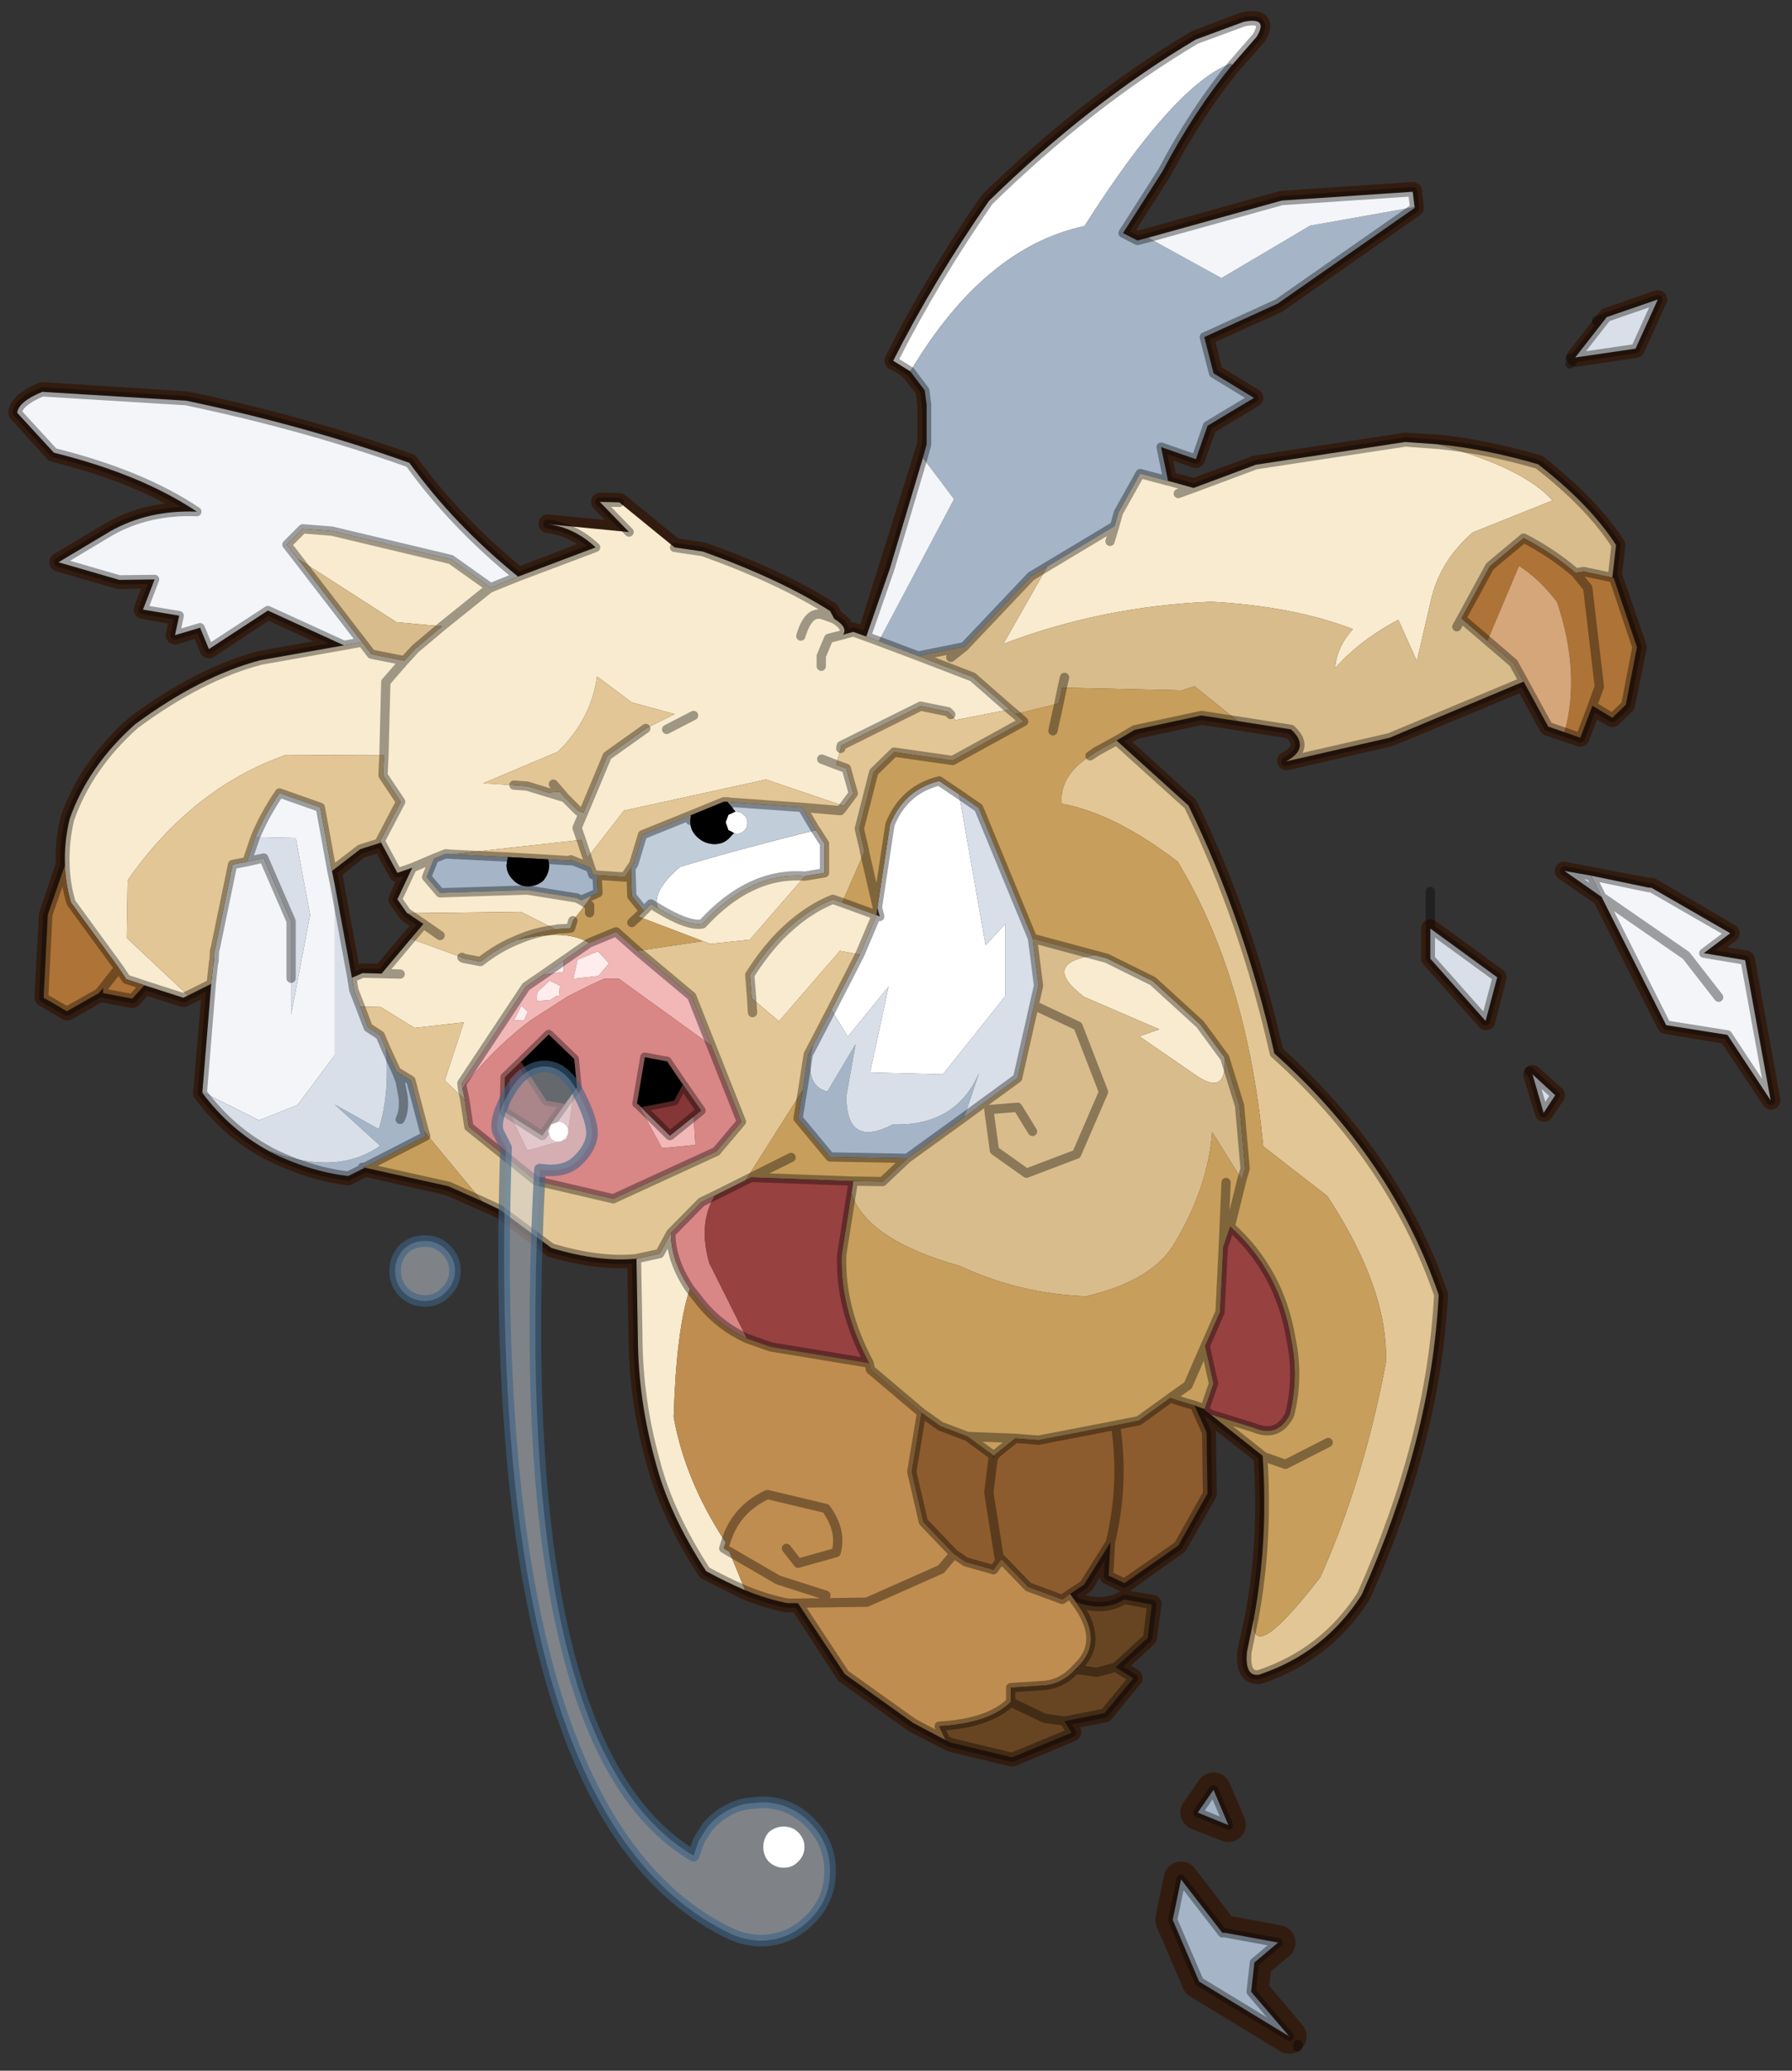<svg width="386" height="446" xmlns="http://www.w3.org/2000/svg" xmlns:xlink="http://www.w3.org/1999/xlink">
 <rect width="100%" height="100%" fill="#333333" stroke="none"/>
 <defs>
  <g id="sprite0">
   <use id="svg_1" xlink:href="#shape0" width="102.95" height="45"/>
  </g>
  <g id="shape0">
   <path id="svg_2" fill-rule="evenodd" fill-opacity="0" fill="#ff00ff" d="m0,0l102.95,0l0,45l-102.95,0l0,-45"/>
  </g>
  <g transform="matrix(1,0,0,1,192.55,294) " id="shape1">
   <path id="svg_3" stroke-opacity="0" stroke-linejoin="round" stroke-linecap="round" stroke="#ff00ff" fill="none" d="m187.95,-293.5l0,380l-379.95,0l-0.05,0l0,-380l380,0m-95,294.1l-189.95,0"/>
   <path id="svg_4" stroke-opacity="0" stroke-linejoin="round" stroke-linecap="round" stroke="#ff00ff" fill="none" d="m187.95,-293.5l-190,190l190,190m-380,-380l190,190l-189.95,190"/>
   <path id="svg_5" stroke-width="2" stroke-linejoin="round" stroke-linecap="round" stroke="#321c10" fill="none" d="m36.65,-213.55q-4.05,4.95 -7.5,11.5l-4.25,6.65l1.55,0.8l15.55,-4.35l14.1,-0.95l0.2,1.75l-14.75,10.35l-7.85,3.55l0.95,3.95l4.35,2.65l-5,3l-1.25,3.55l-3.75,-1.3l0.7,3.7l0.1,0l2.75,0.7l6.65,-2.45l16.1,-2.45l3.55,0.2q5.1,0.55 10.75,2.2q5.55,4.35 8.4,8.7l-0.4,3.5l0.15,0.05l2.55,7.45l-1.25,6.2l-1.45,1.4l-2.15,-1.3l-1.3,3.4l-3.45,-1.15l-2.65,-4.85l-14.45,6l-11.1,2.55q2.65,-1.4 0.5,-3.4l-9.6,-1.5l-7.2,1.55l-2,1.1l7.75,7.05q6.05,12.4 9.25,26.7q12.65,11.3 17.7,26q-0.8,15.55 -8.3,32.3q-3.95,6.2 -11,8.6q-1.6,0.2 -1.4,-2.45l0.8,-3.65q1.6,-8.45 0.95,-17.35l0,-0.15l-6.25,-4.9l0.05,-0.1l-1.15,-0.4l1.3,2.9l0.1,6.6l-3.15,5.55l-5.75,4.1l-1.75,-0.85l0.2,-3.55l-2.8,4.55l-1.55,1l0.6,0.85q3,1.1 5.3,-0.25l2.95,0.5l-0.5,3.6l-3.45,3.2l1.9,1.15l-3.1,3.8l-4.25,0.8l0.75,1.25l-6.45,2.7l-6.6,-1.6l-4.05,-2.1l-7.35,-5.25l-5,-7.7l-1.15,0.05q-2.15,-0.4 -4.6,-1.4l-4.15,-2.1q-4,-6.15 -5.5,-11.75q-1.85,-6.6 -1.9,-13.2l-0.15,-8.7q-4,0.4 -9.1,-1.1l-5.6,-4.2l-5.55,-2.45l-9,-2.05l-1.85,0.95q-4.2,-0.55 -8.45,-2.7q-4.25,-2.25 -7.2,-6.25l0,-0.1l1,-11.65l-3.05,1.5l-4.2,-1.35l-1.3,1.45l-3.2,-0.6l0,-0.55l-0.4,0.55l-3.4,1.95l-2.55,-1.5l0.5,-8.9l1.8,-5.35q-0.1,-2.4 0.5,-4.95q2,-5.7 7.1,-10.2q7.05,-5.2 13.45,-6.9l9,-1.6l-8.2,-3.8l-6.35,4.2l-0.95,-2.3l-2.7,0.8l0.45,-2.05l-3.9,-0.7l1.25,-3.3l-3.8,0.1l-6.55,-1.9l5.6,-3.35q4.1,-2.35 9.3,-2.1q-5.95,-4 -15.4,-6.35l-3.9,-4.3q0.1,-1.2 2.65,-2.3l15.55,1q13,2.75 24,6.7q4.8,6.6 11.75,12.25l8.3,-3.2q-2.25,-2.15 -5.15,-2.5l8.75,0.85l-3.1,-3.2l2.05,0.05l5.95,4.85l3.05,0.45q8.3,2.95 13.7,6.4l0.5,0.85q1.45,0.9 0.9,1.65l1.1,-0.25l1.4,0.5l6.5,-20.75l0,-4.2l-0.2,-1.6l-1.55,-2q-0.8,-0.75 -1.8,-1.15q4.35,-8.65 10.25,-17.2q10.85,-10.6 22.3,-17.4l5.15,-1.95q2.75,-0.55 1.45,1.6l-2.7,3.05m44.9,88.6l-9.15,-1.75l4.05,2.8l6.95,13.75l6.6,1.1l4.7,7.05l-2.75,-15.15l-4.45,-0.75l2.8,-2.1l-8.45,-4.95l-0.3,0m-7.9,-57.05l3.4,-4.35l5.45,-1.9l-2.4,5.3l-6.45,0.95m-15.65,64.7l6,6.75l1.2,-4.7l-7.2,-5.25l0,3.2m11,12.5l1.25,4.1l1.25,-1.85l-2.5,-2.25m-120.65,-22.3l-1.55,3.45l1.05,1.5l1.7,1.15l-4.5,5.3l-2.05,-0.05l-1.15,0.55l-2.1,-11.5l2.95,-2.35l2.3,-0.7l-0.1,-0.25l1.9,3.5l1.55,-0.6"/>
   <path id="svg_6" stroke-width="3.75" stroke-linejoin="round" stroke-linecap="round" stroke="#321c10" fill="none" d="m32.95,-25.3l1.7,-2.45l1.6,3.75l-3.3,-1.3m-1.8,7.15l-0.9,4.4l2.85,6.65l9.7,5.9l-4.1,-4.85l0.35,-3.1l2.55,-2.15l-5.65,-1.05l-0.35,0l-4.45,-5.8"/>
   <path id="svg_7" fill-rule="evenodd" fill="#ffffff" d="m36.65,-213.5l-0.15,-0.15q-6.1,2.3 -15.75,17.5q-10.8,2.3 -18.75,15.65l-1.85,-1.15q4.35,-8.6 10.3,-17.2q10.85,-10.6 22.3,-17.4l5.15,-1.9q2.7,-0.55 1.4,1.6l-2.65,3.05m-44.85,82.4l0.05,0.05l0.9,1.4l0,3.15l-2.1,0.35q-5.9,-0.45 -11.05,5.15q-1.5,0.3 -4.8,-1.7q-0.7,-1.8 2.4,-4.45q6.5,-1.95 14.6,-3.95m6.65,8.35l1.35,-8.95q1.5,-3.75 5.3,-4.7l2.15,1.45l2.85,16.25l2.1,-2.3l0,7.8l-6.7,8.4l-7.85,-0.2l2,-9.25l-4.4,5.4l-1.75,-2.9l3.05,-5.95l1.8,-4.25l0.35,0.15l-0.25,-0.95m-15.45,-8.05l-0.6,-0.3l-0.3,-0.85l0.3,-0.8l0.75,-0.35l0.1,0q0.5,0 0.85,0.4q0.35,0.3 0.35,0.85q0,0.45 -0.35,0.8q-0.35,0.35 -0.85,0.35l-0.25,-0.1"/>
   <path id="svg_8" fill-rule="evenodd" fill="#a5b5c7" d="m2,-180.5q7.95,-13.35 18.75,-15.65q9.65,-15.2 15.75,-17.5l0.15,0.15q-4.05,4.9 -7.5,11.45l-4.25,6.65l1.55,0.8l1.15,-0.3l7.9,4.35l9.55,-5.65l11.25,-2l0,0.1l-14.75,10.3l-7.9,3.6l1,3.9l4.35,2.65l-5,3l-1.25,3.6l-3.75,-1.3l0.75,3.65l-3,-0.8l-2.35,4.2l-0.4,1.45l-7.25,4.35l-1.75,1.05l-7.2,7.6l-4.95,1l-4.25,-1.6l8.1,-15.3l-3.35,-4.45l0.4,-1.45l0,-4.25l-0.2,-1.55l-1.55,-2.05m-58.75,85.75l-1.8,0.9q-4.25,-0.5 -8.5,-2.65l0,-0.05q7.2,2.75 11.95,-0.55l-4.9,-4.45l4.75,2.65q1.2,-3.95 0.75,-8.7l1.15,2.5l1.55,0.95l1.45,5.5l0.15,0.5l-6.35,3.25l-0.45,0.1l0.25,0.05m22.2,-33.15l2.1,0.85l0.25,0.75l0.45,0.05l0.1,1.9l-0.65,0.3l-1.15,0.5l-0.5,-0.25l-5.3,-0.85l-9.4,0.3l-1.45,-1.7l0.8,-2l1.25,-0.5l0.65,0.05l6.05,0.3l-0.15,0.85q0,0.9 0.7,1.6q0.65,0.7 1.6,0.7q0.95,0 1.65,-0.6q0.6,-0.7 0.65,-1.6l-0.1,-0.7l2.4,0.15l0.05,-0.1m-18.8,22.8l0.4,1.05l0.3,1.6q0.2,1.5 -0.3,2.5q0.5,-1 0.3,-2.5l-0.3,-1.6l-0.4,-1.05m43.75,2l0.6,-3.85l0.5,-0.95q-1.05,4.3 1.55,4.95l3.05,-5.1l-1,5.6q0,5.65 5,3.05q6.8,0.2 9.3,-5.55l-1.6,4.75l-6.15,4.45l-8.3,-0.15l-3.45,-4.15l0.5,-3.05"/>
   <path id="svg_9" fill-rule="evenodd" fill="#f3f5f8" d="m3.35,-171.2l3.35,4.45l-8.1,15.3l-1.35,-0.5l2.55,-7.35l3.55,-11.9m52.95,-27l-11.25,2l-9.55,5.65l-7.9,-4.35l14.4,-4l14.1,-0.95l0.2,1.65m-130.55,95.3l0.95,-11.65l0.25,-2.35l0.05,-0.05l0.05,-1.15l0.1,-0.35l1.85,-8.95l1.55,-0.3l1.8,-0.4l2.95,6.8l0,6.15l0,3.9l2.05,-10.7l-1.55,-8.3l-4.35,-0.1q1.05,-2.5 2.6,-4.75l4.4,1.55l1.25,6.85l0.3,1.45l0,18.4l-4,5.35l-4.15,1.65l-6.1,-3.05m15.25,-48.1l-8.2,-3.75l-6.35,4.15l-0.95,-2.3l-2.7,0.8l0.45,-2.1l-3.9,-0.65l1.25,-3.25l-3.8,0.05l-6.55,-1.9l5.6,-3.35q4.1,-2.3 9.3,-2.1q-5.95,-4 -15.4,-6.35l-3.95,-4.3q0.15,-1.2 2.7,-2.25l15.5,0.95q13.05,2.75 24.05,6.7q4.8,6.65 11.7,12.25l-2.85,1.15l-0.1,0.05l-4.3,-3.05l-12.8,-3.05l-3.15,-0.25l-1.7,1.7l1.2,1.55l6.9,8.95l-1.95,0.35m148.05,37.9l-3.5,-4.5l-9.1,-6.3l9.1,6.3l3.5,4.5m-7.5,-11.8l0.25,0l8.5,4.9l-2.85,2.15l4.45,0.75l2.75,15.1l-4.65,-7.05l-6.6,-1.05l-6.95,-13.8l-1.15,-2.3l6.25,1.3"/>
   <path id="svg_10" fill-rule="evenodd" fill="#f8ebcf" d="m-1.4,-151.45l4.25,1.6l5.85,2.25l4,3.5l-5.85,1.15l-0.5,-0.6l-0.3,-0.3l-2.95,-0.6l-8.55,4.25l-0.05,0.3l-0.5,1.75l1.1,0.4l0.75,2.7l-1,1.35l-8.4,-2.85l-15.3,3.35l-3.95,5.1l-0.65,-1.95l-0.45,-1.3l0.7,-1.65l-0.7,1.65l0.45,1.3l-13.95,1.55l-0.65,-0.05l-1.25,0.5l-0.8,2l1.45,1.7l9.4,-0.3l5.3,0.85l0.5,0.25l1.15,-0.5l-0.6,0.85l-1.45,1.85l-0.25,0.8l-0.4,0.05l-1,0.05l-0.2,0.05l-3.75,-1.9l-12.2,0.15l-0.05,0l-1.05,-1.5l1.6,-3.4l-1.6,0.55l-1.75,-3.25l-0.1,-0.2l2.2,-4.2l-1.9,-2.85l0.1,-2.15l-10.55,-0.05q-10.1,3.55 -17.05,13.5l-0.1,6.2l6.6,6.2l-0.5,0.25l-4.2,-1.35l-1.95,-0.65l-0.8,-1.2l-5.15,-7.05q-0.6,-2 -0.65,-4.05q-0.1,-2.4 0.5,-4.95q2,-5.7 7.05,-10.2q7.05,-5.2 13.5,-6.9l9,-1.6l1.95,-0.35l1,1.3l3.55,0.7l1.2,-1.3l0.6,-0.5l2.25,-1.9l-4.9,-0.45l-10.6,-6.8l-1.2,-1.55l1.7,-1.7l3.15,0.25l12.8,3.05l4.3,3.05l-0.15,0.05l-5.1,4.1l5.1,-4.1l0.15,-0.05l0.1,-0.05l2.85,-1.15l8.35,-3.15q-2.3,-2.15 -5.15,-2.5l8.75,0.85l-3.15,-3.25l2.1,0.05l5.95,4.85l3.05,0.45q8.25,2.95 13.7,6.4l0.45,0.85q1.5,0.9 0.95,1.7l1.1,-0.3l1.4,0.5l1.35,0.5m18.15,-8.05l7.25,-4.35l0.4,-1.45l2.35,-4.2l3,0.8l0.05,0l2.7,0.75l-1.65,0.6l1.65,-0.6l6.7,-2.5l16.1,-2.45l3.5,0.25q9.3,2.55 12.35,6.05l-8.6,3.45q-3.55,3.1 -4.5,7.35l-1.5,6.5l-2,-4.45q-4.1,2.15 -6.8,5.2q0.15,-2.25 1.9,-4.2q-6.35,-2.45 -15.25,-2.95q-11.8,0.5 -22.4,4.55l4.75,-8.35m23.2,95.9l-0.05,-0.15l0.1,0.1l-0.05,0.05m-55.75,14.35q-2,-0.85 -4.2,-2.05q-4,-6.15 -5.45,-11.75q-1.85,-6.65 -1.9,-13.25l-0.15,-8.65l2.5,-0.55l1.2,-2.2q0,2.95 2.05,6q-1.45,4.25 -1.75,13.8q1.25,6.9 5.6,13.5l-0.2,0.65l0.6,0.35l1.7,4.15m6,-102.75q0.85,-2.9 2.5,-2.25l1.1,0.4l-1.1,-0.4q-1.65,-0.65 -2.5,2.25m2.2,3.25l0,-1.1l0.8,-1.9l1.55,-0.4l-1.55,0.4l-0.8,1.9l0,1.1m-1.75,22.6l-5.95,6.85l-4.25,0.45l-0.8,-0.3l-6.95,-2.65l0.6,-0.6l0.75,-0.75l0.75,0.45q3.3,2 4.8,1.7q5.15,-5.6 11.05,-5.15m-36.65,24.05l-2.15,-2.05l2.05,-6.25l-5.3,0.6l-3.65,-2.25l-2.2,-0.05l-0.7,-1.8l-0.2,-1.3l1.15,-0.5l2.05,0.05l3.15,-3.75l5.5,2l0.15,0.1l1.85,0.35q1.9,-1.5 4,-2.35q5.25,-1.2 7.7,0.35l-0.15,0.1l-2.6,1.8l-2.15,1.5l-1.9,1.3l-6.9,10.4l0.05,0.55l0.25,1.2m38.45,-36.65l1.55,0.6l-1.55,-0.6m29.4,21.1l1.3,0.35l4.95,2.45l5.1,4.65l2.65,3.6q0.25,4.2 -3.1,1.9l-6.1,-4.2l2.15,-0.75l-8.1,-3.5q-4.75,-3.6 1.15,-4.5m1.65,-44.55l0.5,-1.65l-0.5,1.65m-78.2,23.05l0.2,-7.9l2,-2.3l-2,2.3l-0.2,7.9m28.2,-2.9l3.1,-1.55l-4.6,-1.25l-3.75,-2.8q-0.6,4.55 -4.2,8.1l-8.05,3.4l3.3,0.2l1.35,0.1l0.05,0l2.3,0.7l1.25,-0.1l0.55,0.65l-1.8,-0.55l1.8,0.55l1.45,1.45l0.55,0.15l2.55,-6.1l4.15,-2.95m5.15,-1.4l-2.9,1.5l2.9,-1.5m-0.35,11.3l-0.2,-0.45l0.25,-0.1l-0.05,0.55m4.25,-1.7l-0.25,-0.3l0.3,0.05l-0.05,0.25m2.35,20.85l-0.2,-2.5q1.55,-2.45 3.25,-4.2q2.7,-2.75 5.7,-3.95l1,0.35l3.7,1.35l-1.8,4.25l-2.15,-0.4l-6.7,7.75l0.05,-0.25l-2.85,-2.4m-18.35,-10.55l0.55,0.35l-0.55,-0.35m-19.5,7.95l-2,-0.05l2,0.05m3.65,-12.45l-2.35,1l2.35,-1m60.25,64.3l0.05,0l0.05,0.1l-0.1,-0.1"/>
   <path id="svg_11" fill-rule="evenodd" fill="#d9bc8c" d="m2.85,-149.85l4.95,-1l7.2,-7.6l1.75,-1.05l-4.75,8.35q10.6,-4.05 22.4,-4.55q8.9,0.5 15.25,2.95q-1.75,1.95 -1.9,4.2q2.7,-3.05 6.8,-5.2l2,4.45l1.5,-6.5q0.95,-4.25 4.5,-7.35l8.6,-3.45q-3.05,-3.5 -12.35,-6.05q5.15,0.5 10.8,2.15q5.6,4.35 8.4,8.7l-0.4,3.5l-3.1,-0.65l-0.85,0.15q-2.5,-2.15 -5.6,-3.75l-3.65,3.05l-3.05,5.6l2.8,2.4l2.8,2.4l1.1,2l-14.45,6.05l-11.15,2.55q2.7,-1.45 0.55,-3.45l-5.75,-0.9l-4.65,-3.75l-1.4,0.45l-12.85,-0.3l-0.35,1.7l-4.7,1.15l-0.6,-0.5l-4,-3.5l-5.85,-2.25m3.5,0.15l1.45,-1.15l-1.45,1.15m8.8,30.25l6.7,1.8q-5.9,0.9 -1.15,4.5l8.1,3.5l-2.15,0.75l6.1,4.2q3.35,2.3 3.1,-1.9l1.6,5.15l0.6,6.8l-0.35,1.2l-3.2,-5.15q-0.45,5.95 -4,11.9q-2.35,4.1 -9.55,5.8q-7.15,-0.25 -13.6,-3.25q-10.1,-2.85 -11.7,-7.85l0.2,-1.3l3.15,0.05l2.65,-2.5l6.15,-4.45l5.75,-4.2l2.25,-9.95l-0.65,-5.1m3.45,-28.1l-0.25,1.1l0.25,-1.1m42.25,-5.45l0.5,-0.9l-0.5,0.9m-124.8,-7.3l10.6,6.8l4.9,0.45l-2.25,1.9l-0.6,0.5l-1.2,1.3l-3.55,-0.7l-1,-1.3l-6.9,-8.95m79.1,61.65l-1.6,-2.6l-3.1,0.25l0.6,4.4l3.45,2.45l5.4,-2.05l2.9,-6.7l-2.75,-7.1l-4.25,-2l4.25,2l2.75,7.1l-2.9,6.7l-5.4,2.05l-3.45,-2.45l-0.6,-4.4l3.1,-0.25l1.6,2.6"/>
   <path id="svg_12" fill-rule="evenodd" fill="#e3c695" d="m24.2,-140.75l7.75,7q6.05,12.45 9.25,26.7q12.65,11.3 17.7,26q-0.8,15.55 -8.3,32.3q-4,6.25 -11.05,8.6q-1.55,0.25 -1.3,-2.45l0.75,-3.65q-0.5,5.5 7.15,-4.4q4.65,-10.4 7.05,-23.05q0.35,-7.85 -6.3,-18l-6.9,-5.35q-1.7,-17.65 -8.6,-29.6l-0.6,-1.05q-6.8,-5.2 -12.5,-6.25q-0.3,-2.95 3.05,-5.15l0.6,-0.4l0.1,-0.05l0,-0.05l0.05,0l2.1,-1.15m-51.7,55.8q-4,0.4 -9.15,-1.15l-5.6,-4.15l-1.9,-0.9l-6.2,-7.5l-1.45,-5.5l-1.55,-0.95l-1.15,-2.5l-0.6,-1.4l-1.3,-0.85l-0.85,-2.25l2.2,0.05l3.65,2.25l5.3,-0.6l-2.05,6.25l2.15,2.05l0.45,2.95l7.2,5.8l8.35,1.95l11.1,-5.1l2.7,-3.2l-3.25,-8.2l-2.1,-5.3l-5.85,-4.9l7.05,-1.05l0.8,0.3l4.25,-0.45l5.95,-6.85l2.1,-0.35l0,-3.15l-0.9,-1.4l-0.05,-0.05l-1.45,-2.45l4.1,0.35l0.4,-0.5l-0.4,0.5l-4.1,-0.35l-7.75,-0.55l-0.3,-0.05l-0.4,0l-3.55,1.45l-0.25,0.1l-4.95,2l-0.95,3.15l-0.3,0.45l-0.65,0.95l-3,-0.2l-0.45,-0.05l-0.25,-0.75l-2.1,-0.85l-0.05,0l0,0.1l-2.4,-0.15l-4.35,-0.25l-6.05,-0.3l13.95,-1.55l0.65,1.95l3.95,-5.1l15.3,-3.35l8.4,2.85l1,-1.35l-0.75,-2.7l-1.1,-0.4l0.5,-1.75l0.05,-0.3l8.55,-4.25l2.95,0.6l0.3,0.3l0.5,0.6l5.85,-1.15l0.6,0.5l0.9,0.8l-7.65,4.2l-6.3,-0.9l-2.2,2.15l-1.55,6.1l0.55,2.35l0,0.1l-2.4,5.5l-1,-0.35q-3,1.2 -5.7,3.95q-1.7,1.75 -3.25,4.2l0.2,2.5l2.85,2.4l-0.05,0.25l6.7,-7.75l2.15,0.4l-3.05,5.95l-2,3.85l-0.5,0.95l-0.6,3.85l-6.15,9.7l-3.3,1.65l-1.45,0.7l-3.3,3.35l-1.2,2.2l-2.5,0.55m-45.8,-29.6l-2.5,1.25l-6.6,-6.2l0.1,-6.2q6.95,-9.95 17.05,-13.5l10.55,0.05l-0.1,2.15l1.9,2.85l-2.2,4.2l0.05,0.2l-2.2,0.7l-3.05,2.35l-1.25,-6.85l-4.4,-1.55q-1.55,2.25 -2.6,4.75l-0.9,2.65l-1.55,0.3l-1.85,8.95l-0.1,0.35l-0.05,1.15l-0.05,0.05l-0.25,2.35m32.6,-21.4l-3.3,-0.2l8.05,-3.4q3.6,-3.55 4.2,-8.1l3.75,2.8l4.6,1.25l-3.1,1.55l-4.15,2.95l-2.55,6.1l-0.55,-0.15l-1.45,-1.45l-0.55,-0.65l-1.25,0.1l-2.3,-0.7l-0.05,0l-1.35,-0.1m4.25,-0.1l0.7,0.8l-0.7,-0.8m-3.85,16.75q-2.1,0.85 -4,2.35l-1.85,-0.35l-0.15,-0.1l-5.5,-2l1.35,-1.6l-1.7,-1.15l12.2,-0.15l3.75,1.9q-2.15,0.25 -4.1,1.1m7.5,-8.8l0.35,1.05l-0.35,-1.05m17.8,16.65l-0.1,-1.55l0.1,1.55m-33.65,-8.3l-1.8,-1.25l1.8,1.25"/>
   <path id="svg_13" fill-rule="evenodd" fill="#c2cdda" d="m-9.65,-133.55l1.45,2.45q-8.1,2 -14.6,3.95q-3.1,2.65 -2.4,4.45l-0.75,-0.45l-0.75,0.75l-0.3,-0.35l-1,-1.25l-0.1,-3l0.3,-0.45l0.95,-3.15l4.95,-2l0.2,0.45q-0.05,1.05 0.7,1.75q0.75,0.75 1.8,0.8q1.05,0.05 1.75,-0.7l0.45,-0.5l0.25,0.1q0.5,0 0.85,-0.35q0.35,-0.35 0.35,-0.8q0,-0.55 -0.35,-0.85q-0.35,-0.4 -0.85,-0.4l-0.1,0l-0.6,-0.75l0.05,-0.25l7.75,0.55"/>
   <path id="svg_14" fill-rule="evenodd" fill="#c79e5c" d="m37.25,-142.85l-3.9,-0.6l-7.2,1.55l-1.95,1.15l-2.1,1.15l-0.05,0l0,0.05l-0.1,0.05l-0.6,0.4q-3.35,2.2 -3.05,5.15q5.7,1.05 12.5,6.25l0.6,1.05q6.9,11.95 8.6,29.6l6.9,5.35q6.65,10.15 6.3,18q-2.4,12.65 -7.05,23.05q-7.65,9.9 -7.15,4.4q1.55,-8.4 0.95,-17.35l0.15,0l-0.1,-0.05l-0.1,-0.1l-5.6,-4.45l4.7,1.45q2.55,1.1 3.85,-1.4q1,-4.05 0.15,-8.1q-1.2,-7.35 -6.55,-12.15l1.25,-5.05l-1.25,5.05l-0.75,2.2l-0.35,7l-1.6,3.65l0.9,4.05l-0.95,2.75l-0.3,-0.1l-0.8,-0.3q-1.3,-0.35 -2.6,-0.8l1.9,-1.35l1.85,-4.25l-1.85,4.25l-1.9,1.35l-3.4,2.45l-2.5,0.5l-8.3,1.6l-2.5,-0.2l-2.3,1.85l-0.05,0l-2.8,-2.05l-2.9,-1.1l-2.05,-1.45l-5.5,-4.65l-0.15,-0.7q-3.15,-5.9 -2.95,-11.65l1.05,-6.65q1.6,5 11.7,7.85q6.45,3 13.6,3.25q7.2,-1.7 9.55,-5.8q3.55,-5.95 4,-11.9l3.2,5.15l0.35,-1.2l-0.6,-6.8l-1.6,-5.15l-2.65,-3.6l-5.1,-4.65l-4.95,-2.45l-1.3,-0.35l-6.7,-1.8l-5.8,-14.05l-2.1,-1.45l-2.15,-1.45q-3.8,0.95 -5.3,4.7l-1.35,8.95l-1.4,-6.05l1.4,6.05l-0.1,0.8l-3.7,-1.35l2.4,-5.5l0,-0.1l-0.55,-2.35l1.55,-6.1l2.2,-2.15l6.3,0.9l7.65,-4.2l-0.9,-0.8l4.7,-1.15l0.35,-1.7l12.85,0.3l1.4,-0.45l4.65,3.75m-81.4,51.7l-3.6,-1.6l-9,-2l-0.25,-0.05l0.45,-0.1l6.35,-3.25l-0.15,-0.5l6.2,7.5m23.8,-28l-7.05,1.05l-2.3,-2.05l-2.9,1.2q-2.45,-1.55 -7.7,-0.35q1.95,-0.85 4.1,-1.1l0.2,-0.05l1,-0.05l0.4,-0.05l0.25,-0.8l1.45,-1.85l0.6,-0.85l0.65,-0.3l-0.1,-1.9l3,0.2l0.65,-0.95l0.1,3l1,1.25l0.3,0.35l-0.6,0.6l-0.7,0.65l0.7,-0.65l6.95,2.65m38.35,-25.6l-0.65,2.95l0.65,-2.95m4.05,5.15l0.05,0l-0.05,0m-54.6,17.4l0,-0.8l-0.35,-0.2l0.35,0.2l0,0.8m17.4,28.5l-0.6,0.3l6.15,-9.7l-0.5,3.05l3.45,4.15l8.3,0.15l-2.65,2.5l-3.15,-0.05l-11,-0.4l4.3,-2.15l-4.3,2.15m-41.6,-1.05l0.2,-0.15l-0.2,0.15m64.9,28.95l5.15,0.2l-5.15,-0.2m27.55,-20.4l0.3,-6.95l-0.3,6.95m4.4,22.6l2.3,0.8l4.6,-2.35l-4.6,2.35l-2.3,-0.8"/>
   <path id="svg_15" fill-rule="evenodd" fill="#d9dfe8" d="m-67.05,-96.5l-0.05,-0.05q-4.15,-2.25 -7.15,-6.25l0,-0.1l6.1,3.05l4.15,-1.65l4,-5.35l0,-18.4l1.85,10.05l0.2,1.3l0.7,1.8l0.85,2.25l1.3,0.85l0.6,1.4q0.45,4.75 -0.75,8.7l-4.75,-2.65l4.9,4.45q-4.75,3.3 -11.95,0.55l0,0.05m74.3,-38.45l2.1,1.45l5.8,14.05l0.65,5.1l-2.25,9.95l-5.75,4.2l1.6,-4.75q-2.5,5.75 -9.3,5.55q-5,2.6 -5,-3.05l1,-5.6l-3.05,5.1q-2.6,-0.65 -1.55,-4.95l2,-3.85l1.75,2.9l4.4,-5.4l-2,9.25l7.85,0.2l6.7,-8.4l0,-7.8l-2.1,2.3l-2.85,-16.25m69.75,-51.4l5.5,-1.9l-2.4,5.3l-6.5,0.95l3.4,-4.35m-145.55,56l4.35,0.1l1.55,8.3l-2.05,10.7l0,-3.9l0,-6.15l-2.95,-6.8l-1.8,0.4l0.9,-2.65m143.85,4.15l1.15,2.3l-4,-2.8l2.85,0.5m-17.3,5.7l7.2,5.25l-1.25,4.7l-5.95,-6.7l0,-3.25m13.45,17.95l-1.25,1.9l-1.2,-4.15l2.45,2.25"/>
   <path id="svg_16" fill-rule="evenodd" fill="#ae7337" d="m77.6,-158.3l0.15,0.05l2.5,7.45l-1.2,6.2l-1.45,1.4l-2.15,-1.3l-1.3,3.45l-1.7,-0.6q1.75,-6.35 -0.8,-14q-1.95,-2.55 -4.1,-3.9l-3.4,8.05l-2.8,-2.4l3.05,-5.6l3.65,-3.05q3.1,1.6 5.6,3.75l0.85,-0.15l3.1,0.65m-158.1,43.9l-1.3,1.45l-3.15,-0.6l0,-0.55l-0.45,0.55l-3.45,1.95l-2.5,-1.45l0.45,-8.95l1.85,-5.35q0.05,2.05 0.65,4.05l5.15,7.05l0.8,1.2l1.95,0.65m155.95,-30.1l0.75,-2.05l-1.25,-10.65l-1.3,-1.6l1.3,1.6l1.25,10.65l-0.75,2.05m-158.7,28.25l-1.7,2.15l1.7,-2.15"/>
   <path id="svg_17" fill-rule="evenodd" fill="#d5a679" d="m72.45,-141.65l-1.75,-0.6l-2.65,-4.85l-1.1,-2l-2.8,-2.4l3.4,-8.05q2.15,1.35 4.1,3.9q2.55,7.65 0.8,14"/>
   <path id="svg_18" fill-rule="evenodd" fill="#000000" d="m-21.7,-132.15l0.05,-0.55l3.55,-1.45l0.4,0l0.25,0.3l0.6,0.75l-0.75,0.35l-0.3,0.8l0.3,0.85l0.6,0.3l-0.45,0.5q-0.7,0.75 -1.75,0.7q-1.05,-0.05 -1.8,-0.8q-0.75,-0.7 -0.7,-1.75m-15.3,4.2l0.1,0.7q-0.05,0.9 -0.65,1.6q-0.7,0.6 -1.65,0.6q-0.95,0 -1.6,-0.7q-0.7,-0.7 -0.7,-1.6l0.15,-0.85l4.35,0.25m-2.95,21.8l3,-2.95l2.75,2.65l0.3,3.05l-0.35,0.5l-0.95,1.3l-2,-0.35l-2.75,-4.2m12.65,4.6l-0.15,-0.1l0.85,-5l2.4,0.45l1.7,2.5l-0.95,1.75l-3.55,0.7l-0.3,-0.3"/>
   <path id="svg_19" fill-rule="evenodd" fill="#f2b7b7" d="m-27.4,-118.1l5.85,4.9l2.1,5.3l-9.95,-7.2l-1.55,0l-1.35,0.6l-2.6,1.3l-3.95,2.55l-0.8,0.6q-3.65,2.9 -6.6,6.75l-0.05,-0.55l6.9,-10.4l1.9,-1.3l2.15,-0.3l0,-1.2l2.6,-1.8l0.15,-0.1l2.9,-1.2l2.3,2.05m-10.85,5.4l1.45,-0.1l0.7,-0.45l0.25,0.05l0.1,-1.1l0,-0.05l-1.1,-0.55l-1.35,1.25l-0.05,0.95m4.4,-4.45l-0.45,2.05l2.7,-0.3l1.15,-1.35l-1.2,-1.3l-2.2,0.9m-5.75,6.5l0.4,-0.9l-0.7,-0.65l-0.8,1.6l1.1,-0.05m5.35,7.75l-0.75,5.1l-4.25,1.2l-1.8,-3.75l3.4,2.15l2.45,-3.4l0.95,-1.3m12.9,2.65l0.2,3.05l-3.6,0.35l-2.55,-4.7l0.3,0.3l3.1,3.05l2.55,-2.05"/>
   <path id="svg_20" fill-rule="evenodd" fill="#ffecec" d="m-38.25,-112.7l0.05,-0.95l1.35,-1.25l1.1,0.55l0,0.05l-0.1,1.1l-0.25,-0.05l-0.7,0.45l-1.45,0.1m4.4,-4.45l2.2,-0.9l1.2,1.3l-1.15,1.35l-2.7,0.3l0.45,-2.05m-1.5,0.1l0,1.2l-2.15,0.3l2.15,-1.5m-4.25,6.4l-1.1,0.05l0.8,-1.6l0.7,0.65l-0.4,0.9"/>
   <path id="svg_21" fill-rule="evenodd" fill="#d98686" d="m-19.45,-107.9l3.25,8.2l-2.7,3.2l-11.1,5.1l-8.35,-1.95l-7.2,-5.8l-0.45,-2.95l-0.25,-1.2q2.95,-3.85 6.6,-6.75l0.8,-0.6l3.95,-2.55l2.6,-1.3l1.35,-0.6l1.55,0l9.95,7.2m-14.8,5l0.35,-0.5l-0.3,-3.05l-2.75,-2.65l-3,2.95l-1.7,1.65l-0.1,3.7l0.7,0.45l1.8,3.75l4.25,-1.2l0.75,-5.1m11.75,-0.8l-1.7,-2.5l-2.4,-0.45l-0.85,5l0.15,0.1l2.55,4.7l3.6,-0.35l-0.2,-3.05l0.8,-0.65l-1.95,-2.8m-1.3,16l3.3,-3.35l1.45,-0.7q-1.85,3 -0.6,7.3l4.05,8.1q-2.85,-1.3 -4.85,-3.7l-1.3,-1.65q-2.05,-3.05 -2.05,-6"/>
   <path id="svg_22" fill-rule="evenodd" fill="#853636" d="m-41.05,-100.35l-0.7,-0.45l0.1,-3.7l1.7,-1.65l2.75,4.2l2,0.35l-2.45,3.4l-3.4,-2.15m18.55,-3.35l1.95,2.8l-0.8,0.65l-2.55,2.05l-3.1,-3.05l3.55,-0.7l0.95,-1.75"/>
   <path id="svg_23" fill-rule="evenodd" fill="#984141" d="m34.3,-68.2l-0.6,-0.45l0,-0.1l0.95,-2.75l-0.9,-4.05l1.6,-3.65l0.35,-7l0.75,-2.2q5.35,4.8 6.55,12.15q0.85,4.05 -0.15,8.1q-1.3,2.5 -3.85,1.4l-4.7,-1.45m-50.05,-25.2l0.6,-0.3l11,0.4l-0.2,1.3l-1.05,6.65q-0.2,5.75 2.95,11.65l-10.6,-1.75l-2.55,-0.9l-4.05,-8.1q-1.25,-4.3 0.6,-7.3l3.3,-1.65"/>
   <path id="svg_24" fill-rule="evenodd" fill="#c08d50" d="m19.2,-48.85l0.6,0.85q3.15,4.15 0.25,7l-0.25,0.25q-1.35,1.5 -3.2,1.75l-3.8,0.25l0,1.55q-2.35,2.3 -7.7,2.6l0.7,1.5l-3.5,-1.85l-7.35,-5.25l-5.05,-7.65l-1.1,0q-2.15,-0.4 -4.6,-1.4l-1.7,-4.15l-0.6,-0.35l0.2,-0.65q-4.35,-6.6 -5.6,-13.5q0.3,-9.55 1.75,-13.8l1.3,1.65q2,2.4 4.85,3.7l2.55,0.9l10.6,1.75l0.15,0.7l5.5,4.65l-1.05,6.35l1.25,5.4l3.3,3.45l1.25,0.85l3,0.85l0.85,-1.15l2.9,3l3.65,1.35l0.85,-0.6m-30.55,-4.9l1.25,1.6l4.1,-1.15q0.65,-2.35 -1.1,-4.75l-6.3,-1.5q-3.45,1.6 -4.5,5.15q1.05,-3.55 4.5,-5.15l6.3,1.5q1.75,2.4 1.1,4.75l-4.1,1.15l-1.25,-1.6m-6.15,0.35l5.25,3.05l5.15,1.65l-5.15,-1.65l-5.25,-3.05m24.2,0.25l-1.4,1.65l-8,3.55l-7.4,0.1l7.4,-0.1l8,-3.55l1.4,-1.65"/>
   <path id="svg_25" fill-rule="evenodd" fill="#8d5c2e" d="m32.6,-69.15l1.3,2.9l0.1,6.6l-3.15,5.6l-5.8,4.05l-1.65,-0.8l-0.05,0l0.2,-3.6l-2.85,4.55l-1.5,1l-0.85,0.6l-3.65,-1.35l-2.9,-3l-0.85,1.15l-3,-0.85l-1.25,-0.85l-3.3,-3.45l-1.25,-5.4l1.05,-6.35l2.05,1.45l2.9,1.1l2.8,2.05l-0.05,0.3l-0.45,3.7l1.1,6.95l0.25,0.2l-0.25,-0.2l-1.1,-6.95l0.45,-3.7l0.15,-0.2l-0.05,-0.1l2.3,-1.85l2.5,0.2l8.3,-1.6l2.5,-0.5l3.4,-2.45q1.3,0.45 2.6,0.8m-9.05,14.75q1.5,-6.3 0.55,-12.6q0.95,6.3 -0.55,12.6"/>
   <path id="svg_26" fill-rule="evenodd" fill="#dfcda4" d="m40.1,-63.6l-0.15,0l0.05,-0.05l0.1,0.05"/>
   <path id="svg_27" fill-rule="evenodd" fill="#684522" d="m19.8,-48q2.95,1.15 5.25,-0.25l2.95,0.55l-0.45,3.6l-3.45,3.15l1.9,1.2l-3.1,3.75l-4.3,0.85l0.75,1.25l-6.4,2.65l-6.65,-1.6l-0.5,-0.25l-0.7,-1.5q5.35,-0.3 7.7,-2.6l0,-1.55l3.8,-0.25q1.85,-0.25 3.2,-1.75l0.2,0.05l2.1,0.3l2,-0.55l-2,0.55l-2.1,-0.3l0.05,-0.3q2.9,-2.85 -0.25,-7m-1.2,12.85l-2.15,-0.3l-3.65,-1.75l3.65,1.75l2.15,0.3"/>
   <path id="svg_28" stroke-opacity="0.361" stroke-linejoin="round" stroke-linecap="round" stroke="#000000" fill="none" d="m36.65,-213.5l2.65,-3.05q1.3,-2.15 -1.4,-1.6l-5.15,1.9q-11.45,6.8 -22.3,17.4q-5.95,8.6 -10.3,17.2l1.85,1.15l1.55,2.05l0.2,1.55l0,4.25l-0.4,1.45m-4.75,19.75l4.25,1.6l4.95,-1l7.2,-7.6l1.75,-1.05l7.25,-4.35l0.4,-1.45l2.35,-4.2l3,0.8l-0.75,-3.65l3.75,1.3l1.25,-3.6l5,-3l-4.35,-2.65l-1,-3.9l7.9,-3.6l14.75,-10.3l0,-0.1l-0.2,-1.65l-14.1,0.95l-14.4,4l-1.15,0.3l-1.55,-0.8l4.25,-6.65q3.45,-6.55 7.5,-11.45m-4.15,45.55l-2.7,-0.75l-0.05,0m1.1,1.35l1.65,-0.6l6.7,-2.5l16.1,-2.45l3.5,0.25q5.15,0.5 10.8,2.15q5.6,4.35 8.4,8.7l-0.4,3.5l0.15,0.05l2.5,7.45l-1.2,6.2l-1.45,1.4l-2.15,-1.3l-1.3,3.45l-1.7,-0.6l-1.75,-0.6l-2.65,-4.85l-14.45,6.05l-11.15,2.55q2.7,-1.45 0.55,-3.45l-5.75,-0.9l-3.9,-0.6l-7.2,1.55l-1.95,1.15l7.75,7q6.05,12.45 9.25,26.7q12.65,11.3 17.7,26q-0.8,15.55 -8.3,32.3q-4,6.25 -11.05,8.6q-1.55,0.25 -1.3,-2.45l0.75,-3.65q1.55,-8.4 0.95,-17.35l-0.05,-0.15l-5.6,-4.45l-0.6,-0.45l-0.3,-0.2l-0.8,-0.3l1.3,2.9l0.1,6.6l-3.15,5.6l-5.8,4.05l-1.65,-0.8l-0.05,0l0.2,-3.6l-2.85,4.55l-1.5,1l0.6,0.85q2.95,1.15 5.25,-0.25l2.95,0.55l-0.45,3.6l-3.45,3.15l1.9,1.2l-3.1,3.75l-4.3,0.85l0.75,1.25l-6.4,2.65l-6.65,-1.6l-0.5,-0.25l-3.5,-1.85l-7.35,-5.25l-5.05,-7.65l-1.1,0q-2.15,-0.4 -4.6,-1.4q-2,-0.85 -4.2,-2.05q-4,-6.15 -5.45,-11.75q-1.85,-6.65 -1.9,-13.25l-0.15,-8.65q-4,0.4 -9.15,-1.15l-5.6,-4.15l-1.9,-0.9l-3.6,-1.6l-9,-2l-1.8,0.9q-4.25,-0.5 -8.5,-2.65l-0.05,-0.05q-4.15,-2.25 -7.15,-6.25l0,-0.1l0.95,-11.65l-2.5,1.25l-0.5,0.25l-4.2,-1.35l-1.3,1.45l-3.15,-0.6l0,-0.55l-0.45,0.55l-3.45,1.95l-2.5,-1.45l0.45,-8.95l1.85,-5.35q-0.1,-2.4 0.5,-4.95q2,-5.7 7.05,-10.2q7.05,-5.2 13.5,-6.9l9,-1.6l-8.2,-3.75l-6.35,4.15l-0.95,-2.3l-2.7,0.8l0.45,-2.1l-3.9,-0.65l1.25,-3.25l-3.8,0.05l-6.55,-1.9l5.6,-3.35q4.1,-2.3 9.3,-2.1q-5.95,-4 -15.4,-6.35l-3.95,-4.3q0.15,-1.2 2.7,-2.25l15.5,0.95q13.05,2.75 24.05,6.7q4.8,6.65 11.7,12.25l8.35,-3.15q-2.3,-2.15 -5.15,-2.5m8.75,0.85l-3.15,-3.25l2.1,0.05m5.95,4.85l3.05,0.45q8.25,2.95 13.7,6.4l0.45,0.85q1.5,0.9 0.95,1.7l1.1,-0.3l1.4,0.5l2.55,-7.35l3.55,-11.9m4.45,20.35l-1.45,1.15m-11.6,-2.45l-1.55,0.4l-0.8,1.9l0,1.1m1.4,-5.1l-1.1,-0.4q-1.65,-0.65 -2.5,2.25m8.4,0.55l-1.35,-0.5m9.1,8.4l-0.3,-0.3l-2.95,-0.6l-8.55,4.25l-0.05,0.3m-0.5,1.75l1.1,0.4l0.75,2.7l-1,1.35l-0.4,0.5l-4.1,-0.35l1.45,2.45m0.05,0.05l0.9,1.4l0,3.15l-2.1,0.35q-5.9,-0.45 -11.05,5.15q-1.5,0.3 -4.8,-1.7m-2.2,4.6l5.85,4.9l2.1,5.3l3.25,8.2l-2.7,3.2l-11.1,5.1l-8.35,-1.95l-7.2,-5.8l-0.45,-2.95l-0.25,-1.2m-11,-8.8l0.85,2.25l1.3,0.85l0.6,1.4l1.15,2.5l1.55,0.95l1.45,5.5m44.35,-39.5l-1.55,-0.6m20.85,-4.85l0.9,0.8l-7.65,4.2l-6.3,-0.9l-2.2,2.15l-1.55,6.1l0.55,2.35m0,0.1l1.4,6.05l1.35,-8.95q1.5,-3.75 5.3,-4.7l2.15,1.45l2.1,1.45l5.8,14.05l6.7,1.8l1.3,0.35l4.95,2.45l5.1,4.65l2.65,3.6l1.6,5.15l0.6,6.8l-0.35,1.2l-1.25,5.05q5.35,4.8 6.55,12.15q0.85,4.05 -0.15,8.1q-1.3,2.5 -3.85,1.4l-4.7,-1.45m-16.3,-76.55l0.35,-1.7l0.25,-1.1m-1.25,5.75l0.65,-2.95m-4.7,1.15l-0.6,-0.5l-4,-3.5l-5.85,-2.25m21.15,-14l-0.5,1.65m0.7,21.45l-2.1,1.15l-0.05,0l0,0.05l-0.1,0.05l-0.6,0.4m54.55,-46.85l1.1,-0.4l5.5,-1.9l-2.4,5.3l-6.5,0.95l-0.55,0.7m0.55,-0.7l-0.55,0.1m0.55,-0.1l3.4,-4.35m-12.85,34.85l2.8,2.4l1.1,2m-6.7,-6.8l3.05,-5.6l3.65,-3.05q3.1,1.6 5.6,3.75l0.85,-0.15l3.1,0.65m-3.95,-0.5l1.3,1.6l1.25,10.65l-0.75,2.05m-11.3,-7l-2.8,-2.4l-0.5,0.9m-124.8,-7.3l6.9,8.95l1,1.3l3.55,0.7l1.2,-1.3l0.6,-0.5l2.25,-1.9l5.1,-4.1l0.15,-0.05l-4.3,-3.05l-12.8,-3.05l-3.15,-0.25l-1.7,1.7l1.2,1.55m23.7,1.9l-2.85,1.15l-0.1,0.05m-13.85,5.85l-1.95,0.35m-5.7,35.85l0,-6.15l-2.95,-6.8l-1.8,0.4l-1.55,0.3l-1.85,8.95l-0.1,0.35l-0.05,1.15l-0.05,0.05l-0.25,2.35m4.75,-15.8q1.05,-2.5 2.6,-4.75l4.4,1.55l1.25,6.85l3.05,-2.35l2.2,-0.7l0.05,0l-0.1,-0.2l2.2,-4.2l-1.9,-2.85l0.1,-2.15m2.2,-10.2l-2,2.3l-0.2,7.9m28.2,-2.9l-4.15,2.95l-2.55,6.1l-0.7,1.65l0.45,1.3l0.65,1.95m-2.4,-6.5l-0.55,-0.65l-0.7,-0.8m-0.55,0.9l1.8,0.55l1.45,1.45m-3.25,-2l-2.3,-0.7m-0.05,0l-1.35,-0.1m16.45,-6l2.9,-1.5m-0.35,11.3l0.05,-0.55l-0.25,0.1l-4.95,2l-0.95,3.15l-0.3,0.45l0.1,3l1,1.25m0.3,0.35l0.75,-0.75l0.75,0.45m7.5,-11.45l-0.4,0l-3.55,1.45m4.2,-1.15l-0.25,-0.3l0.3,0.05l7.75,0.55m4.3,10.25l-1,-0.35q-3,1.2 -5.7,3.95q-1.7,1.75 -3.25,4.2l0.2,2.5l0.1,1.55m11.55,-6.25l1.8,-4.25l-3.7,-1.35m-26.4,-2.95l3,0.2l0.65,-0.95m-3.65,0.75l-0.45,-0.05l-0.25,-0.75l-2.1,-0.85l-0.05,0.1l-2.4,-0.15m-4.35,-0.25l-6.05,-0.3l-0.65,-0.05l-1.25,0.5l-0.8,2l1.45,1.7l9.4,-0.3l5.3,0.85l0.5,0.25l1.15,-0.5l0.65,-0.3l-0.1,-1.9m-1.15,3.05l0.35,0.2l0,0.8m4.55,1.05l0.7,-0.65l0.6,-0.6m-7.9,-5.5l0.05,0m1.65,4.7l-0.55,-0.35m-2.55,3.1l1,-0.05l0.4,-0.05l0.25,-0.8m-1,4.3l2.6,-1.8l0.15,-0.1l2.9,-1.2l2.3,2.05m-12.9,-1.2q-2.1,0.85 -4,2.35l-1.85,-0.35l-0.15,-0.1m-5.5,-2l-3.15,3.75l2,0.05m15.45,0.05l-1.9,1.3l-6.9,10.4l0.05,0.55m8.75,-12.25l2.15,-1.5m2.9,-10l-0.35,-1.05m-3.4,7.7q-2.15,0.25 -4.1,1.1m0.35,13.15l3,-2.95l2.75,2.65l0.3,3.05l-0.35,0.5m-6.8,2.55l-0.7,-0.45l0.1,-3.7l1.7,-1.65l2.75,4.2l2,0.35l0.95,-1.3m-6.8,2.55l3.4,2.15l2.45,-3.4m7.9,0.05l-0.15,-0.1l0.85,-5l2.4,0.45l1.7,2.5l1.95,2.8l-0.8,0.65l-2.55,2.05l-3.1,-3.05l3.55,-0.7l0.95,-1.75m-4.8,2.15l0.3,0.3m11.25,7.85l0.6,-0.3l4.3,-2.15m-44.15,-33.9l1.75,3.25l1.6,-0.55l2.35,-1m-2.85,5.9l-0.05,0l-1.05,-1.5l1.6,-3.4m-0.15,7.65l1.35,-1.6l-1.7,-1.15m1.7,1.15l1.8,1.25m-11.65,-6.95l0.3,1.45l1.85,10.05l1.15,-0.5l2.05,0.05m-3.2,0.45l0.2,1.3l0.7,1.8m0.5,17.35l-0.25,-0.05m0.45,-0.1l6.35,-3.25l-0.15,-0.5m-6.2,3.75l-0.2,0.15m3.8,-5.2q0.5,-1 0.3,-2.5l-0.3,-1.6l-0.4,-1.05m34.3,13.35l-1.45,0.7l-3.3,3.35q0,2.95 2.05,6l1.3,1.65q2,2.4 4.85,3.7l2.55,0.9l10.6,1.75q-3.15,-5.9 -2.95,-11.65l1.05,-6.65l0.2,-1.3l-11,-0.4m-3.9,1.95l3.3,-1.65m6.15,-9.7l0.6,-3.85l0.5,-0.95l2,-3.85l3.05,-5.95m-20.35,30l-1.2,2.2l-2.5,0.55m9.6,30.55q1.05,-3.55 4.5,-5.15l6.3,1.5q1.75,2.4 1.1,4.75l-4.1,1.15l-1.25,-1.6m-30,-74.45l4.35,0.25m-52.05,0.6q0.05,2.05 0.65,4.05l5.15,7.05l0.8,1.2l1.95,0.65m-4.45,0.3l1.7,-2.15m76.15,67.55l-5.15,-1.65l-5.25,-3.05l-0.6,-0.35l0.2,-0.65m94.35,-69.5l9.1,6.3l3.5,4.5m-7.5,-11.8l-6.25,-1.3l1.15,2.3l-4,-2.8l2.85,0.5m1.15,2.3l6.95,13.8l6.6,1.05l4.65,7.05l-2.75,-15.1l-4.45,-0.75l2.85,-2.15l-8.5,-4.9m-23.8,0.4l0,4l7.2,5.25l-1.25,4.7l-5.95,-6.7l0,-3.25m13.45,17.95l-2.45,-2.25l1.2,4.15l1.25,-1.9m-2.45,-2.25l-0.35,-0.35m-60.85,4.95l5.75,-4.2l2.25,-9.95l-0.65,-5.1m-16.7,-3.3l-0.1,0.8l0.35,0.15l-0.25,-0.95m9.35,22.55l-6.15,4.45l-2.65,2.5l-3.15,-0.05m-5.45,-9.8l-0.5,3.05l3.45,4.15l8.3,0.15m14.15,-16.25l4.25,2l2.75,7.1l-2.9,6.7l-5.4,2.05l-3.45,-2.45l-0.6,-4.4l3.1,-0.25l1.6,2.6m-11.95,30.3l-5.5,-4.65l-0.15,-0.7m5.65,5.35l-1.05,6.35l1.25,5.4l3.3,3.45l1.25,0.85l3,0.85l0.85,-1.15l-0.25,-0.2l-1.1,-6.95l0.45,-3.7l0.05,-0.3l-2.8,-2.05l-2.9,-1.1l-2.05,-1.45m7.75,4.6l0.05,0l2.3,-1.85l-5.15,-0.2m2.9,2.15l-0.1,-0.1l-0.05,0.3m13.2,-3.55l-8.3,1.6l-2.5,-0.2m22.7,-27.55l-0.3,6.95l0.75,-2.2m-0.75,2.2l-0.35,7l-1.6,3.65l0.9,4.05l-0.95,2.75l0,0.1m-0.3,-0.2l0.3,0.1m-3.7,-1.2q1.3,0.45 2.6,0.8m1.15,-6.4l-1.85,4.25l-1.9,1.35l-3.4,2.45l-2.5,0.5q0.95,6.3 -0.55,12.6m16.45,-9.25l-0.1,-0.1m7.1,-1.4l-4.6,2.35l-2.3,-0.8m-0.1,-0.05l0.1,0.05m-20.1,22.9l2.1,0.3l2,-0.55m-12.3,-11.65l2.9,3l3.65,1.35l0.85,-0.6m-29.3,1l7.4,-0.1l8,-3.55l1.4,-1.65m13.35,12.15l-0.25,0.25l0.2,0.05m-14.2,7.6l-0.7,-1.5q5.35,-0.3 7.7,-2.6l0,-1.55l3.8,-0.25q1.85,-0.25 3.2,-1.75m-7,3.55l3.65,1.75l2.15,0.3m1.45,-5.85q2.9,-2.85 -0.25,-7m-89.25,-79.7l0.9,-2.65"/>
   <path id="svg_29" fill-rule="evenodd" fill="#a5b5c7" d="m35.6,-12.35l0.3,0l5.7,1.05l-2.55,2.15l-0.35,3.15l4.1,4.8l-9.7,-5.9l-2.85,-6.65l0.9,-4.35l4.45,5.75m-2.65,-12.95l1.7,-2.45l1.6,3.8l-3.3,-1.35"/>
   <path id="svg_30" stroke-opacity="0.361" stroke-linejoin="round" stroke-linecap="round" stroke="#000000" fill="none" d="m35.6,-12.35l-4.45,-5.75l-0.9,4.35l2.85,6.65l9.7,5.9l-4.1,-4.8l0.35,-3.15l2.55,-2.15l-5.7,-1.05m-2.95,-12.95l1.7,-2.45l1.6,3.8l-3.3,-1.35"/>
   <path id="svg_31" stroke-opacity="0.361" stroke-linejoin="round" stroke-linecap="round" stroke="#000000" fill="none" d="m43.75,-0.35l-0.05,0.3"/>
   <path id="svg_32" fill-rule="evenodd" fill-opacity="0.482" fill="#d1dae2" d="m-33.7,-102.7q1.55,3.05 1.4,4.5q-0.2,1.45 -1.6,2.75q-1.4,1.3 -4,0.9q-3.4,62.1 16.55,73.9l0.55,-1.6l0.9,-1.45l0.5,-0.55q1.65,-1.6 3.7,-2l1.6,-0.15q3.05,-0.05 5.25,2.15q2.2,2.2 2.2,5.25q0,3.1 -2.2,5.25q-2.2,2.2 -5.25,2.25q-1.7,-0.05 -3.15,-0.7q-26.75,-12.55 -24.3,-84.7l-0.75,-1.5q-0.7,-1.15 0.9,-4.15q1.6,-3 3.9,-3.1q2.2,-0.1 3.8,2.95m-1.15,4.05q0,-0.45 -0.35,-0.75q-0.3,-0.3 -0.7,-0.3l-0.8,0.3l-0.3,0.75l0.3,0.75q0.35,0.35 0.8,0.35q0.4,0 0.7,-0.35q0.35,-0.3 0.35,-0.75m-12.2,15q0,1.35 -1,2.3q-0.9,0.95 -2.25,0.95q-1.35,0 -2.3,-0.95q-0.9,-0.95 -0.9,-2.3q0,-1.3 0.9,-2.3q0.95,-0.9 2.3,-0.9q1.35,0 2.25,0.9q1,1 1,2.3m36.95,60.45q-0.6,-0.6 -1.55,-0.6q-0.9,0 -1.6,0.6q-0.6,0.7 -0.6,1.6q0,0.95 0.6,1.6q0.7,0.65 1.6,0.65q0.95,0 1.55,-0.65q0.7,-0.65 0.7,-1.6q0,-0.9 -0.7,-1.6"/>
   <path id="svg_33" fill-rule="evenodd" fill="#ffffff" d="m-34.85,-98.65q0,0.45 -0.35,0.75q-0.3,0.35 -0.7,0.35q-0.45,0 -0.8,-0.35l-0.3,-0.75l0.3,-0.75l0.8,-0.3q0.4,0 0.7,0.3q0.35,0.3 0.35,0.75m24.75,75.45q0.7,0.7 0.7,1.6q0,0.95 -0.7,1.6q-0.6,0.65 -1.55,0.65q-0.9,0 -1.6,-0.65q-0.6,-0.65 -0.6,-1.6q0,-0.9 0.6,-1.6q0.7,-0.6 1.6,-0.6q0.95,0 1.55,0.6"/>
   <path id="svg_34" stroke-width="1.25" stroke-opacity="0.6" stroke-linejoin="round" stroke-linecap="round" stroke="#3c6286" fill="none" d="m-33.7,-102.7q1.55,3.05 1.4,4.5q-0.2,1.45 -1.6,2.75q-1.4,1.3 -4,0.9q-3.4,62.1 16.55,73.9l0.55,-1.6l0.9,-1.45l0.5,-0.55q1.65,-1.6 3.7,-2l1.6,-0.15q3.05,-0.05 5.25,2.15q2.2,2.2 2.2,5.25q0,3.1 -2.2,5.25q-2.2,2.2 -5.25,2.25q-1.7,-0.05 -3.15,-0.7q-26.75,-12.55 -24.3,-84.7l-0.75,-1.5q-0.7,-1.15 0.9,-4.15q1.6,-3 3.9,-3.1q2.2,-0.1 3.8,2.95"/>
   <path id="svg_35" stroke-width="1.25" stroke-opacity="0.6" stroke-linejoin="round" stroke-linecap="round" stroke="#3c6286" fill="none" d="m-47.05,-83.65q0,1.35 -1,2.3q-0.9,0.95 -2.25,0.95q-1.35,0 -2.3,-0.95q-0.9,-0.95 -0.9,-2.3q0,-1.3 0.9,-2.3q0.95,-0.9 2.3,-0.9q1.35,0 2.25,0.9q1,1 1,2.3"/>
  </g>
 </defs>
 <g>
  <title>background</title>
  <rect fill="none" id="canvas_background" height="448" width="388" y="-1" x="-1"/>
 </g>
 <g>
  <title>Layer 1</title>
  <g id="svg_36" transform="matrix(2,0,0,2,0,0) ">
   <use x="-53.121" y="-44.141" xlink:href="#sprite0" width="102.95" transform="matrix(1.807,0,0,1.654,83,126.3) " id="_mcMask" height="45"/>
   <use x="96.05" y="220.5" id="svg_37" xlink:href="#shape1" width="381" transform="matrix(1,0,0,1,-192.55,-294) " height="381"/>
  </g>
 </g>
</svg>